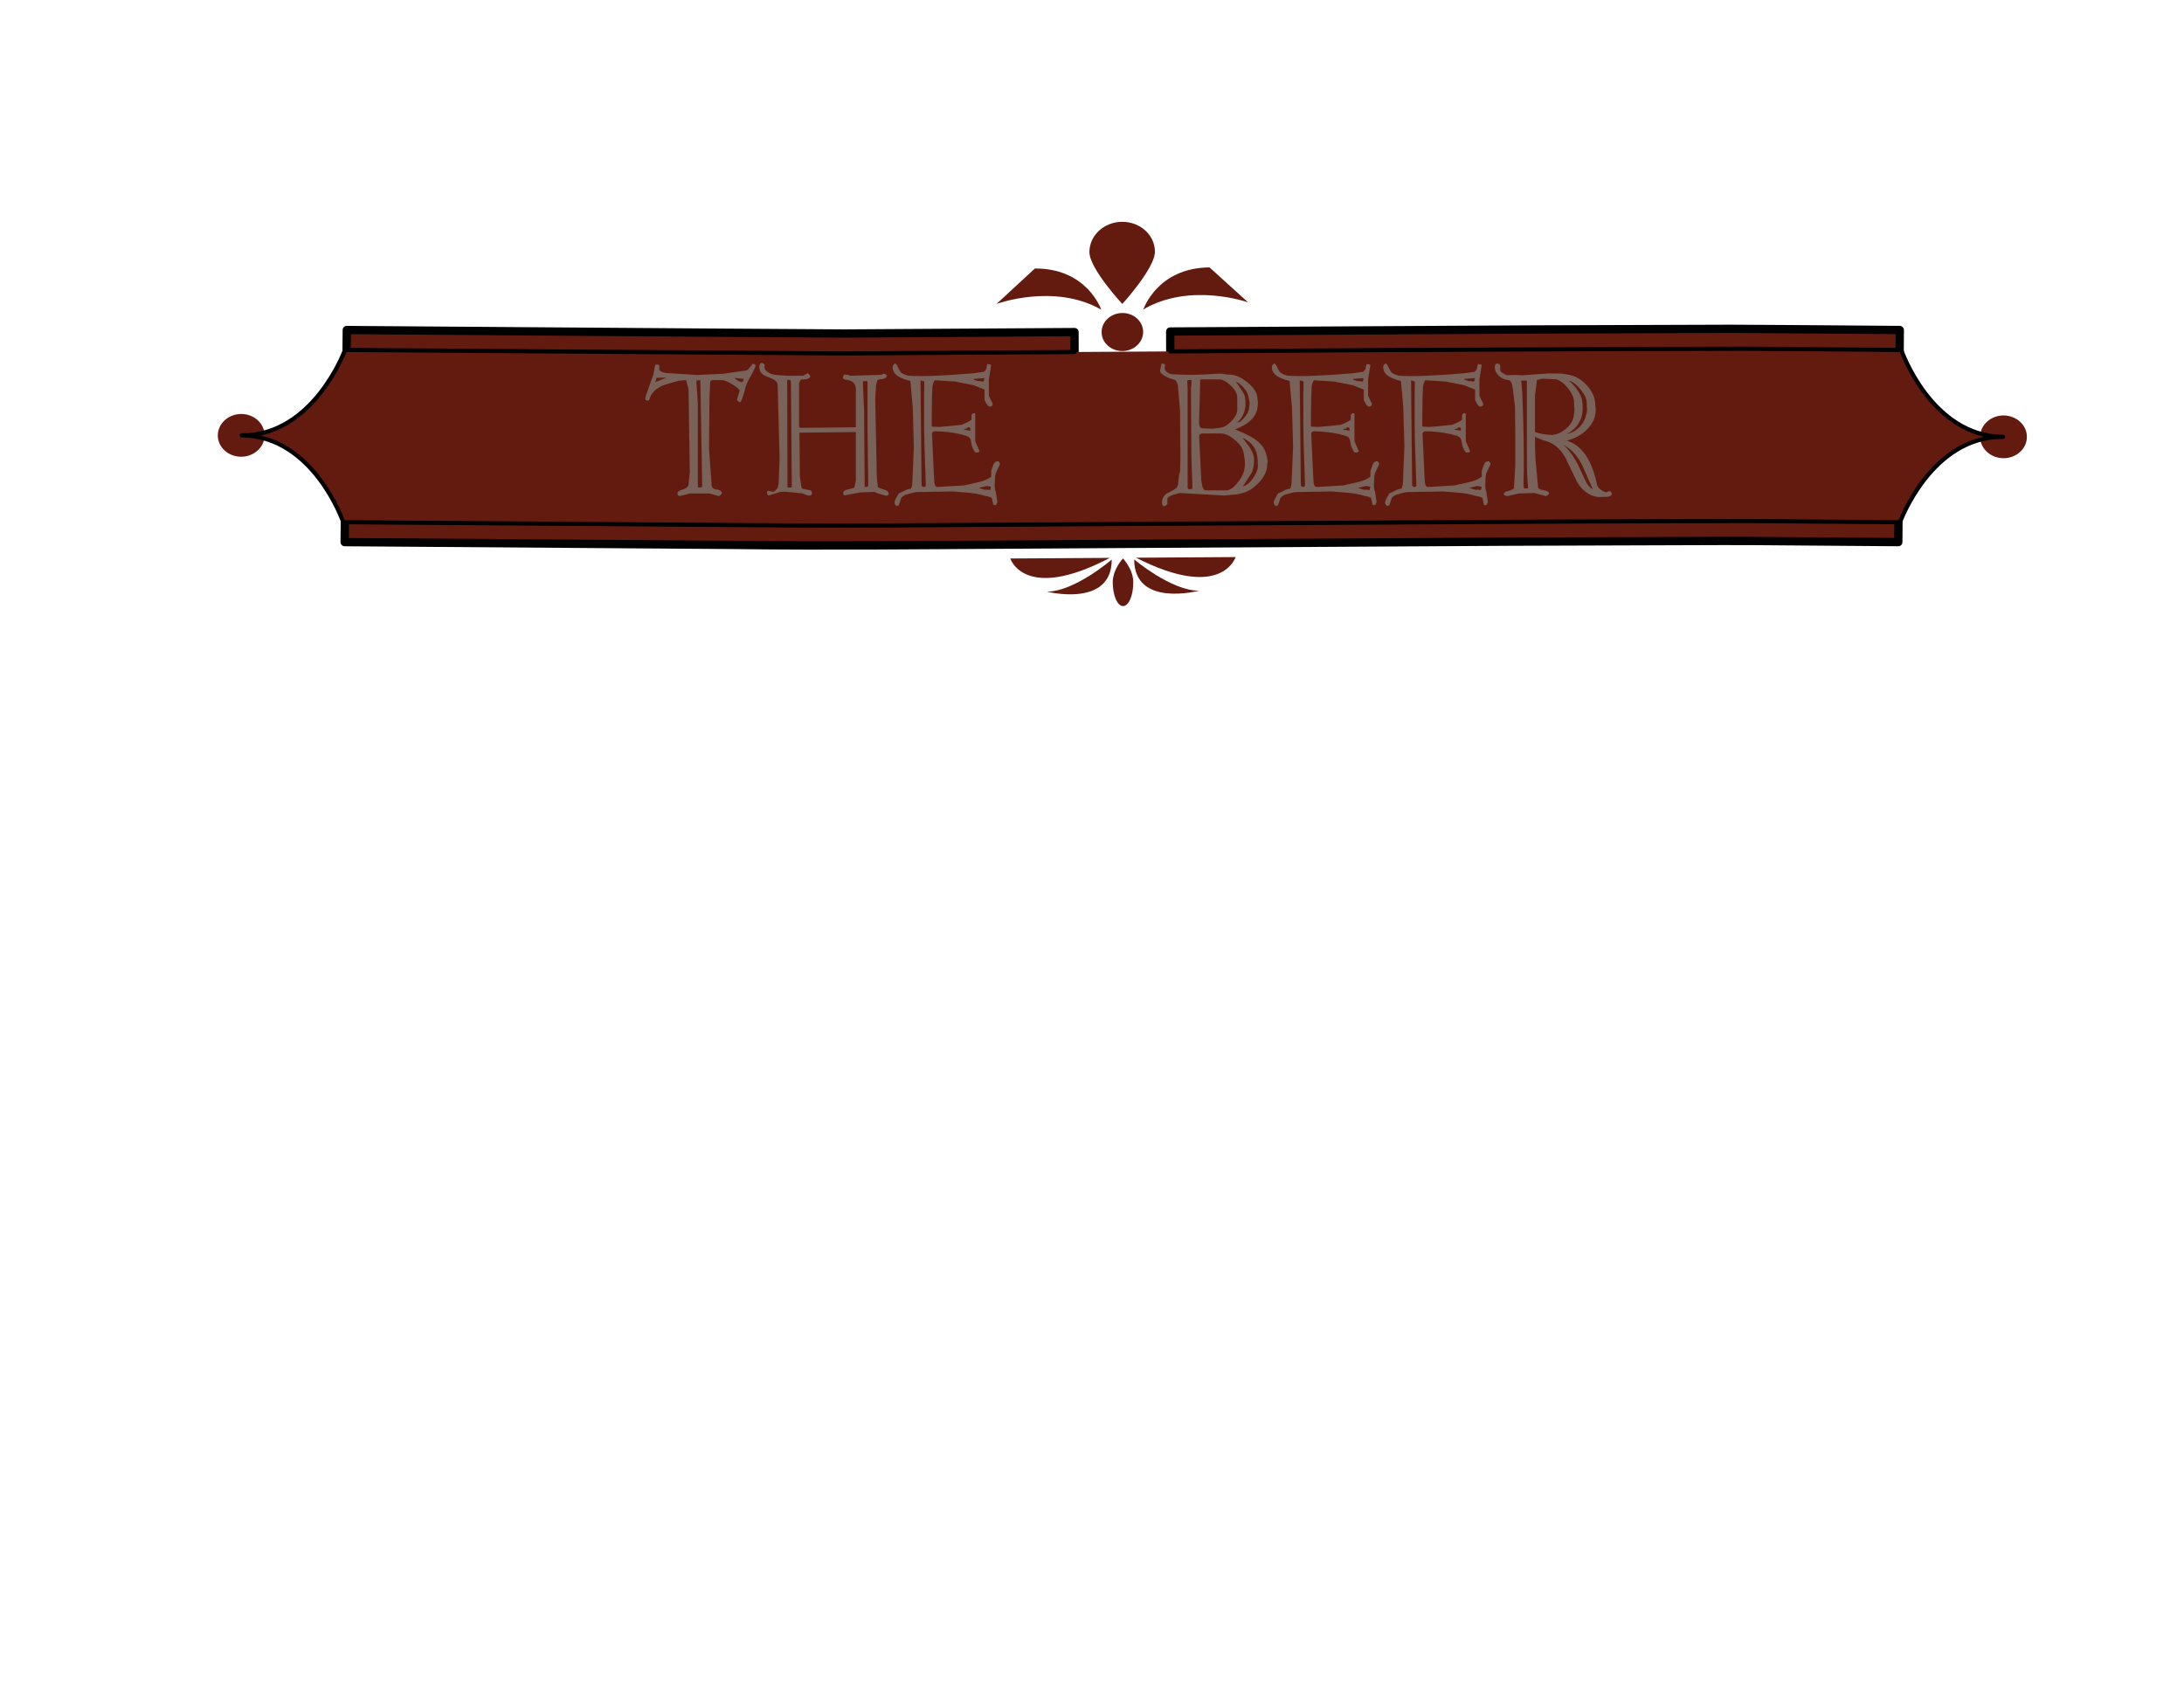 <?xml version="1.0" encoding="utf-8"?>
<!-- Generator: Adobe Illustrator 17.1.0, SVG Export Plug-In . SVG Version: 6.00 Build 0)  -->
<!DOCTYPE svg PUBLIC "-//W3C//DTD SVG 1.1//EN" "http://www.w3.org/Graphics/SVG/1.1/DTD/svg11.dtd">
<svg version="1.1" id="Layer_1" xmlns="http://www.w3.org/2000/svg" xmlns:xlink="http://www.w3.org/1999/xlink" x="0px" y="0px"
	 viewBox="0 0 792 612" enable-background="new 0 0 792 612" xml:space="preserve">
<g>
	<defs>
		<rect id="SVGID_1_" x="78.986" y="80.427" width="656.043" height="139.339"/>
	</defs>
	<clipPath id="SVGID_2_">
		<use xlink:href="#SVGID_1_"  overflow="visible"/>
	</clipPath>
	<path clip-path="url(#SVGID_2_)" fill="#641B0F" d="M95.942,157.92c-0.047,4.28-3.884,7.724-8.567,7.689
		c-4.683-0.033-8.439-3.531-8.389-7.811c0.052-4.28,3.889-7.724,8.57-7.691C92.234,150.142,95.989,153.64,95.942,157.92"/>
	<path clip-path="url(#SVGID_2_)" fill="#641B0F" d="M718.081,158.328c-0.033,4.28,3.737,7.78,8.41,7.815
		c4.678,0.037,8.504-3.406,8.537-7.687c0.035-4.278-3.737-7.78-8.415-7.815C721.935,150.606,718.114,154.048,718.081,158.328"/>
	<path clip-path="url(#SVGID_2_)" fill="#641B0F" d="M424.366,120.199l0.04,11.622l-17.364,0.108l-17.362,0.108l-0.021-11.622
		c0,0-16.491,0.103-41.225,0.258c-12.367,0.077-26.796,0.166-42.256,0.262c-15.464-0.101-31.96-0.209-48.455-0.314
		c-65.983-0.478-131.964-0.953-131.964-0.953l-0.773,76.9c0,0,70.542,0.511,141.084,1.019c35.263,0.454,70.561,0.035,97.029-0.103
		c26.468-0.164,44.114-0.274,44.114-0.274s70.488-0.408,140.979-0.815c17.484-0.059,34.968-0.115,51.36-0.169
		c16.401-0.037,31.657-0.171,44.884,0.002c26.377,0.204,43.961,0.337,43.961,0.337l0.536-76.903c0,0-16.526-0.127-41.314-0.316
		c-6.201-0.035-12.92-0.073-20.023-0.115c-7.129,0.023-14.644,0.047-22.418,0.073c-15.549,0.052-32.135,0.105-48.722,0.159
		C490.412,119.832,424.366,120.199,424.366,120.199"/>
	
		<path clip-path="url(#SVGID_2_)" fill="none" stroke="#000000" stroke-width="3.01" stroke-linecap="round" stroke-linejoin="round" d="
		M424.366,120.199l0.04,11.622l-17.364,0.108l-17.362,0.108l-0.021-11.622c0,0-16.491,0.103-41.225,0.258
		c-12.367,0.077-26.796,0.166-42.256,0.262c-15.464-0.101-31.96-0.209-48.455-0.314c-65.983-0.478-131.964-0.953-131.964-0.953
		l-0.773,76.9c0,0,70.542,0.511,141.084,1.019c35.263,0.454,70.561,0.035,97.029-0.103c26.468-0.164,44.114-0.274,44.114-0.274
		s70.488-0.408,140.979-0.815c17.484-0.059,34.968-0.115,51.36-0.169c16.401-0.037,31.657-0.171,44.884,0.002
		c26.377,0.204,43.961,0.337,43.961,0.337l0.536-76.903c0,0-16.526-0.127-41.314-0.316c-6.201-0.035-12.92-0.073-20.023-0.115
		c-7.129,0.023-14.644,0.047-22.418,0.073c-15.549,0.052-32.135,0.105-48.722,0.159
		C490.412,119.832,424.366,120.199,424.366,120.199z"/>
	<path clip-path="url(#SVGID_2_)" fill="#641B0F" d="M389.658,127.636c-15.467,0.096-41.352,0.258-83.493,0.522
		c-42.148-0.298-100.555-0.705-181.054-1.27c0,0-11.344,31.151-37.451,30.964c26.089,0.187,36.823,31.498,36.823,31.498
		s57.723,0.417,121.916,0.881c16.05,0.115,32.503,0.234,48.558,0.349c16.057,0.124,31.73-0.136,46.199-0.176
		c28.94-0.18,53.089-0.33,66.037-0.412c25.847-0.141,96.411-0.529,160.513-0.883c31.892-0.045,62.057-0.361,84.521-0.045
		c22.399,0.171,36.795,0.281,36.795,0.281s11.245-31.147,37.336-30.945c-26.082-0.201-36.9-31.519-36.9-31.519
		c-20.152-0.155-38.92-0.298-56.399-0.431c-17.524,0.049-33.754,0.096-48.78,0.138c-30.025,0.122-55.239,0.225-76.378,0.309
		c-42.139,0.262-68.026,0.424-83.495,0.52"/>
	
		<path clip-path="url(#SVGID_2_)" fill="none" stroke="#000000" stroke-width="1.506" stroke-linecap="round" stroke-linejoin="round" d="
		M389.658,127.636c-15.467,0.096-41.352,0.258-83.493,0.522c-42.148-0.298-100.555-0.705-181.054-1.27
		c0,0-11.344,31.151-37.451,30.964c26.089,0.187,36.823,31.498,36.823,31.498s57.723,0.417,121.916,0.881
		c16.05,0.115,32.503,0.234,48.558,0.349c16.057,0.124,31.73-0.136,46.199-0.176c28.94-0.18,53.089-0.33,66.037-0.412
		c25.847-0.141,96.411-0.529,160.513-0.883c31.892-0.045,62.057-0.361,84.521-0.045c22.399,0.171,36.795,0.281,36.795,0.281
		s11.245-31.147,37.336-30.945c-26.082-0.201-36.9-31.519-36.9-31.519c-20.152-0.155-38.92-0.298-56.399-0.431
		c-17.524,0.049-33.754,0.096-48.78,0.138c-30.025,0.122-55.239,0.225-76.378,0.309c-42.139,0.262-68.026,0.424-83.495,0.52"/>
	<path clip-path="url(#SVGID_2_)" fill="#641B0F" d="M418.82,91.252c0.021,6.014-11.831,18.962-11.831,18.962
		s-11.918-12.798-11.927-18.812c-0.009-6.026,5.292-10.936,11.85-10.976C413.472,80.385,418.799,85.227,418.82,91.252"/>
	<path clip-path="url(#SVGID_2_)" fill="#641B0F" d="M414.552,120.341c0.012,3.812-3.359,6.92-7.518,6.949
		c-4.163,0.026-7.546-3.043-7.553-6.855c-0.009-3.809,3.357-6.92,7.516-6.946C411.155,113.463,414.54,116.529,414.552,120.341"/>
	<path clip-path="url(#SVGID_2_)" fill="#641B0F" d="M399.357,112.286c0,0-5.093-15.047-24.067-14.928l-13.921,12.848
		C361.369,110.205,382.278,102.505,399.357,112.286"/>
	<path clip-path="url(#SVGID_2_)" fill="#641B0F" d="M414.63,112.19c0,0,5.02-15.111,23.994-15.23l13.981,12.674
		C452.606,109.634,431.661,102.196,414.63,112.19"/>
	<path clip-path="url(#SVGID_2_)" fill="#641B0F" d="M402.474,202.279l-36.106,0.227
		C366.368,202.506,371.426,218.559,402.474,202.279"/>
	<path clip-path="url(#SVGID_2_)" fill="#641B0F" d="M403.157,202.894c0,0-13.41,11.568-23.498,11.632
		C379.659,214.525,403.199,220.509,403.157,202.894"/>
	<path clip-path="url(#SVGID_2_)" fill="#641B0F" d="M411.972,202.219l36.109-0.227
		C448.081,201.992,443.105,218.108,411.972,202.219"/>
	<path clip-path="url(#SVGID_2_)" fill="#641B0F" d="M411.294,202.843c0,0,13.468,11.4,23.559,11.337
		C434.852,214.179,411.341,220.458,411.294,202.843"/>
	<path clip-path="url(#SVGID_2_)" fill="#641B0F" d="M410.969,211.108c0.014,4.77-1.642,8.645-3.699,8.659
		c-2.057,0.012-3.732-3.842-3.744-8.612c-0.012-4.772,3.699-8.661,3.699-8.661S410.955,206.336,410.969,211.108"/>
</g>
<g>
	<path fill="#78625A" d="M274.102,132.429c-0.337,1.05-1.05,2.53-2.136,4.442c-0.975,1.687-1.574,3.092-1.799,4.217
		c-0.076,0.488-0.3,1.293-0.675,2.417c-0.487,1.538-0.863,2.306-1.125,2.306c-0.225,0-0.459-0.104-0.703-0.311
		c-0.244-0.208-0.385-0.388-0.422-0.539l1.012-3.397c-0.45-0.679-1.443-1.472-2.98-2.378c-1.538-0.906-2.662-1.359-3.374-1.359
		h-3.317c-0.488,0-0.825,0.113-1.012,0.336l-0.281,5.672l-0.169,18.866l0.899,12.522c-0.112,0.599,0.019,1.133,0.394,1.601
		c0.374,0.468,0.937,0.684,1.687,0.646c0.3,0.112,0.599,0.225,0.899,0.337c0.525,0.263,0.788,0.618,0.788,1.067
		c0,0.074-0.132,0.252-0.394,0.533c-0.262,0.28-0.506,0.439-0.73,0.477l-3.43-0.955h-6.859l-4.048,0.955
		c-0.45-0.188-0.675-0.562-0.675-1.124c0-0.449,0.665-0.88,1.996-1.292c1.33-0.411,2.015-1.066,2.052-1.965l0.45-4.099l-0.45-29.815
		c-0.075-0.786-0.375-2.04-0.899-3.762l-2.755,0.223c-3.148,0.856-5.21,1.507-6.185,1.953c-2.399,1.191-3.843,2.791-4.33,4.799
		c-0.075,0.298-0.319,0.446-0.731,0.446c-0.638,0-0.899-0.394-0.787-1.181l2.98-8.434l0.562-3.205
		c0.037-0.075,0.262-0.187,0.675-0.337l0.843,0.337v1.462c0,0.413,0.43,0.769,1.293,1.068c0.675,0.225,1.255,0.337,1.743,0.337
		l10.683,0.674l9.446-0.45l7.872-1.108c0.562,0,1.077-0.295,1.546-0.885c0.468-0.59,0.928-1.163,1.378-1.718L274.102,132.429z
		 M241.716,136.927l-3.599,0.058l-0.45,1.572L241.716,136.927z M254.647,176.51l-0.674-38.684c-0.225,0.038-0.713,0.094-1.462,0.169
		l0.562,8.534v30.093c0.225,0.112,0.431,0.169,0.619,0.169C253.954,176.791,254.272,176.697,254.647,176.51z M269.66,137.376
		l-3.317-0.337c0.225,0.301,0.655,0.628,1.293,0.984c0.637,0.357,1.087,0.534,1.35,0.534c0.149,0,0.309-0.149,0.478-0.45
		C269.632,137.808,269.697,137.564,269.66,137.376z"/>
	<path fill="#78625A" d="M322.287,179.321l-0.73,0.506l-2.98-0.844c-0.414-0.112-0.881-0.318-1.406-0.618l-5.285,0.168l-5.791,1.125
		c-0.225-0.374-0.338-0.675-0.338-0.899c0-0.3,0.121-0.553,0.365-0.759s0.723-0.385,1.434-0.534c0.9-0.188,1.537-0.366,1.912-0.534
		c0.375-0.169,0.543-0.459,0.506-0.872l0.395-1.799v-17.599l-20.466,0.225l0.168,16.024c0.375,2.812,0.562,3.992,0.562,3.542
		c0,0.601,0.412,0.899,1.237,0.899c0.45,0.15,1.143,0.301,2.081,0.45c0.337,0.225,0.506,0.525,0.506,0.899
		c0,0.479-0.169,0.797-0.506,0.956h-1.012l-1.968-0.763l-6.017-0.587h-1.799l-4.442,1.35l-0.281-0.112
		c-0.188-0.374-0.281-0.693-0.281-0.956c0-0.3,0.113-0.506,0.337-0.618c0.113-0.037,0.619,0.075,1.518,0.337
		c0.524,0.15,1.143-0.262,1.855-1.236c0.187-0.263,0.356-0.844,0.506-1.743l0.337-9.053l-0.669-25.92
		c0.111-1.274-0.41-2.211-1.562-2.811c-1.116-0.45-2.213-0.918-3.292-1.406c-1.228-0.675-1.841-1.743-1.841-3.205
		c0-0.374,0.187-0.806,0.562-1.293c-0.038-0.037,0.056-0.056,0.281-0.056c0.375,0,0.731,0.206,1.068,0.618
		c0,0.038,0.037,0.132,0.112,0.281c-0.112,0.225-0.168,0.45-0.168,0.675c0,0.675,0.468,1.293,1.406,1.855
		c0.749,0.487,1.555,0.787,2.417,0.899l4.273,0.337h5.96l1.518-0.899c0.225,0,0.459,0.15,0.703,0.45
		c0.243,0.3,0.365,0.544,0.365,0.731c0,0.15-0.056,0.263-0.168,0.337c-0.113,0.075-0.169,0.132-0.169,0.168
		c-0.45,0.301-0.806,0.45-1.068,0.45c-0.112,0-0.263,0.02-0.45,0.057c-0.188,0.038-0.337,0.056-0.45,0.056h-1.068
		c-0.45,0.674-0.675,1.125-0.675,1.349v15.799c0.075,0.263,0.3,0.394,0.675,0.394c4.085-0.075,10.701-0.149,19.848-0.225
		l0.057-0.169v-13.663c0-1.799-0.957-2.904-2.867-3.317c-0.525-0.037-0.881-0.093-1.068-0.168c-0.301-0.075-0.562-0.225-0.787-0.45
		l0.336-1.349l1.631,0.168c0.113,0,0.244,0.047,0.395,0.141c0.148,0.094,0.281,0.141,0.393,0.141l11.021-0.337
		c0.111,0,0.299-0.065,0.562-0.197c0.262-0.131,0.449-0.197,0.561-0.197c0.412,0,0.75,0.207,1.014,0.619
		c0.035-0.075,0.055,0,0.055,0.225c0-0.037-0.131,0.169-0.393,0.619c-0.6,0.337-1.105,0.506-1.518,0.506
		c-0.977-0.037-1.539,0.235-1.688,0.815c-0.15,0.582-0.264,1.172-0.338,1.771l-0.281,4.498l0.562,28.281l0.395,3.768
		c0.412,0.263,0.871,0.478,1.377,0.646s1.021,0.329,1.547,0.478C321.949,178.047,322.287,178.571,322.287,179.321z M287.146,176.622
		l-0.337-38.402c-0.188-0.187-0.281-0.337-0.281-0.45h-1.068l0.112,38.852C286.115,176.885,286.64,176.885,287.146,176.622z
		 M314.865,176.284c-0.107-6.972-0.201-13.943-0.281-20.916c0-0.937,0-6.615,0-17.036c-0.113-0.149-0.395-0.206-0.844-0.169
		c-0.449,0.038-0.73,0.094-0.844,0.169l0.451,10.401l0.225,27.888C314.135,176.547,314.564,176.435,314.865,176.284z"/>
	<path fill="#78625A" d="M362.655,168.245l-1.518,3.261l-0.281,1.124c0,0.675-0.038,1.5-0.112,2.474
		c-0.038,0.713-0.038,1.257,0,1.631c0.037,0.525,0.169,1.106,0.394,1.743l0.562,3.767c0-0.263-0.132-0.019-0.394,0.731l-0.45,0.225
		c-0.301,0-0.525-0.112-0.675-0.337c-0.112-0.525-0.281-1.312-0.506-2.361c-0.713-0.338-1.481-0.562-2.306-0.675
		c-2.023-0.637-4.349-1.049-6.972-1.237l-5.004-0.394l-13.101,0.225c-0.188,0-0.863,0.15-2.024,0.45
		c-1.162,0.301-1.818,0.487-1.968,0.562c-0.713,0.337-1.219,0.73-1.518,1.181c-0.15,0.599-0.45,1.48-0.9,2.643
		c-0.487,0.149-0.675,0.225-0.562,0.225c-0.263,0-0.488-0.169-0.675-0.506c-0.188-0.225-0.281-0.432-0.281-0.618
		c0-0.376,0.112-0.787,0.337-1.237c0.412-0.787,0.824-1.536,1.237-2.249c0.262-0.037,0.861-0.31,1.799-0.815
		c0.937-0.506,1.8-0.796,2.587-0.871c0.187-0.3,0.355-0.844,0.506-1.631l0.562-13.606l-0.394-14.169l-0.844-9.502
		c-0.112-0.149-0.375-0.281-0.787-0.394l-0.844-0.168c-1.349-0.524-2.174-0.88-2.474-1.068c-1.012-0.562-1.687-1.237-2.024-2.024
		c-0.225-0.524-0.337-0.993-0.337-1.406c0-0.375,0.112-0.711,0.337-1.012c0.113-0.037,0.3-0.187,0.562-0.45
		c0.45,0.263,0.787,0.712,1.012,1.35c0.338,0.787,0.684,1.396,1.041,1.827c0.355,0.431,1.227,0.853,2.614,1.265
		c1.199,0.112,2.773,0.168,4.723,0.168c2.999,0,6.841-0.152,11.526-0.456c2.511-0.19,5.022-0.38,7.534-0.569l3.768-0.512
		l0.787-0.855c0-0.113,0.149-0.777,0.449-1.993l1.406,0.282l-0.844,5.249v6.038l1.405,2.878c0,0.151-0.075,0.377-0.225,0.677
		c-0.263,0.226-0.525,0.338-0.787,0.338c-0.45,0-0.899-0.394-1.35-1.181c-0.413-0.675-0.618-1.162-0.618-1.462v-3.542l-3.936-1.574
		l-6.804-1.349l-7.365-0.45c-0.45,0.75-0.713,1.594-0.787,2.53c-0.038,1.088-0.095,2.193-0.169,3.317l-0.112,10.739
		c0,0.075,0.074,0.15,0.225,0.225c0.937,0.076,1.817,0.113,2.643,0.113c0.338,0,2.137-0.169,5.397-0.506l2.587-0.281
		c0.149,0,0.787-0.271,1.911-0.815c1.125-0.543,1.688-0.909,1.688-1.097v-1.518c0-0.149,0.08-0.318,0.242-0.506
		c0.161-0.187,0.315-0.281,0.459-0.281c0.323,0,0.522,0.047,0.595,0.141c0.072,0.094,0.09,0.216,0.053,0.366v0.394v9.277
		l1.575,3.655c-0.076,0.112-0.169,0.207-0.281,0.281c-0.226,0.15-0.638,0.207-1.237,0.168c-0.787-0.862-1.312-2.136-1.574-3.823
		c-0.038-1.086-0.562-1.817-1.574-2.193c-0.825-0.225-1.631-0.45-2.418-0.674c-3.148-0.675-6.261-1.012-9.333-1.012
		c-0.15,0-0.329,0.094-0.534,0.281c-0.207,0.188-0.31,0.356-0.31,0.506l0.73,15.687c0.037,0.787,0.094,1.575,0.169,2.362
		c0.149,0.899,0.524,1.349,1.125,1.349l9.614-0.562c1.762-0.375,3.551-0.778,5.369-1.209s3.308-1.077,4.471-1.94v-1.911
		c0-0.3,0.281-1.161,0.843-2.587c0.338-0.749,0.862-1.124,1.574-1.124C362.168,167.232,362.431,167.57,362.655,168.245z
		 M335.724,175.723l-0.506-15.293c-0.112-3.186-0.15-9.184-0.112-17.992c0.074-0.712,0.093-2.061,0.056-4.048
		c-0.112-0.149-0.562-0.3-1.35-0.45l0.394,38.177c0.3,0.3,0.581,0.449,0.844,0.449C335.535,176.565,335.761,176.284,335.724,175.723
		z M351.86,155.2c-0.301-0.188-0.525-0.281-0.675-0.281c-0.15,0-0.291,0.094-0.422,0.281c-0.132,0.188-0.29,0.263-0.478,0.225
		c-0.301,0-0.562,0.113-0.787,0.337c0.037,0.038,0.44,0.112,1.209,0.225c0.768,0.112,1.152,0.188,1.152,0.225V155.2z
		 M356.921,137.095l-3.823,0.281c0.036,0.15,0.112,0.281,0.225,0.394c0.112-0.037,0.318,0.02,0.618,0.169
		c0.3,0.15,0.487,0.225,0.562,0.225c0.524,0,1.218,0.076,2.08,0.225c0.075-0.037,0.159-0.225,0.253-0.562
		S356.958,137.246,356.921,137.095z M359.395,176.453l-1.687-0.225l-2.755,0.675l2.023,0.675h1.406c0.074,0,0.205,0.037,0.394,0.112
		c0.149,0.038,0.262,0.038,0.337,0L359.395,176.453z"/>
	<path fill="#78625A" d="M459.477,168.863c-0.038,2.062-1.088,4.17-3.148,6.325c-2.062,2.155-4.35,3.439-6.86,3.852
		c0.037,0.112-1.799,0.318-5.51,0.618l-16.306-0.899c-0.824,0.225-1.63,0.469-2.417,0.73c-1.275,0.412-1.912,0.937-1.912,1.574
		v1.688c-0.45,0.524-0.807,0.787-1.068,0.787c-0.562,0-0.862-0.413-0.899-1.237c0.037-1.35,0.543-2.418,1.518-3.205
		c0.937-0.486,1.893-1.002,2.868-1.546c0.974-0.543,1.48-1.283,1.518-2.221c0.09-1.949,0.314-3.411,0.675-4.386l0.112-4.892
		l-0.112-17.093l-0.787-9.221c-0.15-0.412-0.301-0.824-0.45-1.237c-0.263-0.562-0.712-0.89-1.349-0.984
		c-0.638-0.093-1.538-0.44-2.699-1.04c-1.462-0.787-2.118-1.537-1.968-2.249l0.562-2.418c0.412,0,0.824,0.094,1.236,0.281
		l-0.112,1.743c0.112,0.413,0.45,0.815,1.013,1.208c0.562,0.394,1.086,0.61,1.574,0.647c5.022,0.337,10.438,0.281,16.249-0.169
		c0.899-0.075,1.705-0.056,2.418,0.056c0.937,0.188,1.761,0.281,2.474,0.281c1.911,0.038,3.973,0.947,6.185,2.727
		c2.211,1.781,3.448,3.608,3.711,5.482c-0.038,0.45,0,0.881,0.112,1.293c0.112,0.301,0.075,1.219-0.112,2.755
		c-0.675,3.299-3.373,5.829-8.097,7.59c3.036,1.237,5.229,2.287,6.579,3.148c2.66,1.763,4.235,3.749,4.723,5.96l0.225,0.956
		c0.225,0.975,0.318,1.518,0.281,1.63C459.589,167.813,459.514,168.301,459.477,168.863z M432.432,176.622
		c-0.263-6.56-0.394-10.683-0.394-12.37c-0.038-7.909-0.094-15.799-0.169-23.671c0.149-0.412,0.226-1.35,0.226-2.812
		c-0.751,0-1.275,0.076-1.574,0.225l0.168,2.98v35.59c0,0.376,0.094,0.638,0.281,0.787h0.899
		C432.281,177.353,432.469,177.109,432.432,176.622z M448.681,148.565v-4.386c0-1.386-0.78-2.839-2.343-4.357
		c-1.562-1.518-3.002-2.277-4.318-2.277h-6.774c0,0.708-0.132,5.736-0.396,15.085c-0.038,1.789,0.338,2.682,1.129,2.682
		c2.559,0.076,3.707,0.132,3.443,0.168c0.188-0.037,1.11-0.149,2.767-0.337l0.565-0.113c1.241-0.149,2.539-0.956,3.895-2.417
		C448.003,151.152,448.681,149.802,448.681,148.565z M451.099,164.948c-0.112-1.917-1.2-3.721-3.261-5.413
		c-1.875-1.578-3.618-2.368-5.229-2.368h-6.128c-1.088,0-1.631,0.301-1.631,0.902l0.787,16.293c0.112,0.677,0.244,1.354,0.396,2.03
		c0.263,0.94,0.639,1.409,1.128,1.409h7.505c1.128,0,2.379-0.771,3.752-2.312c1.374-1.541,2.267-3.082,2.682-4.624
		C451.585,169.064,451.585,167.091,451.099,164.948z M452.645,143.477c-0.168-0.88-0.73-1.864-1.687-2.952
		c-0.956-1.086-1.884-1.799-2.783-2.136c1.199,1.799,1.874,2.792,2.024,2.98c0.824,1.274,1.255,2.174,1.293,2.699
		c0.112,0.787,0.169,1.518,0.169,2.193c0,2.849-0.994,5.154-2.98,6.916c0.658,0.038,1.472-0.496,2.44-1.603
		c0.97-1.105,1.564-2.165,1.784-3.177c0.183-1.349,0.273-2.099,0.273-2.249C452.991,145.248,452.813,144.358,452.645,143.477z
		 M456.159,169.031c0-1.536-0.094-2.848-0.281-3.936c-0.487-2.848-2.269-4.966-5.342-6.354c0.787,1.012,1.574,2.024,2.361,3.036
		c1.199,1.762,1.818,3.281,1.855,4.554c0.037,2.249-0.263,3.974-0.899,5.173c-1.05,1.649-2.1,3.28-3.148,4.892
		c1.462-0.412,2.773-1.537,3.936-3.374C455.653,171.449,456.159,170.119,456.159,169.031z"/>
	<path fill="#78625A" d="M500.183,168.245l-1.518,3.261l-0.281,1.124c0,0.675-0.038,1.5-0.112,2.474
		c-0.038,0.713-0.038,1.257,0,1.631c0.037,0.525,0.169,1.106,0.394,1.743l0.562,3.767c0-0.263-0.132-0.019-0.394,0.731l-0.45,0.225
		c-0.301,0-0.525-0.112-0.675-0.337c-0.112-0.525-0.281-1.312-0.506-2.361c-0.713-0.338-1.481-0.562-2.306-0.675
		c-2.023-0.637-4.349-1.049-6.972-1.237l-5.004-0.394l-13.101,0.225c-0.188,0-0.863,0.15-2.024,0.45
		c-1.162,0.301-1.818,0.487-1.968,0.562c-0.713,0.337-1.219,0.73-1.518,1.181c-0.15,0.599-0.45,1.48-0.9,2.643
		c-0.487,0.149-0.675,0.225-0.562,0.225c-0.263,0-0.488-0.169-0.675-0.506c-0.188-0.225-0.281-0.432-0.281-0.618
		c0-0.376,0.112-0.787,0.337-1.237c0.412-0.787,0.824-1.536,1.237-2.249c0.262-0.037,0.861-0.31,1.799-0.815
		c0.937-0.506,1.8-0.796,2.587-0.871c0.187-0.3,0.355-0.844,0.506-1.631l0.562-13.606l-0.394-14.169l-0.844-9.502
		c-0.112-0.149-0.375-0.281-0.787-0.394l-0.844-0.168c-1.349-0.524-2.174-0.88-2.474-1.068c-1.012-0.562-1.687-1.237-2.024-2.024
		c-0.225-0.524-0.337-0.993-0.337-1.406c0-0.375,0.112-0.711,0.337-1.012c0.113-0.037,0.3-0.187,0.562-0.45
		c0.45,0.263,0.787,0.712,1.012,1.35c0.338,0.787,0.684,1.396,1.041,1.827c0.355,0.431,1.227,0.853,2.614,1.265
		c1.199,0.112,2.773,0.168,4.723,0.168c2.999,0,6.841-0.152,11.526-0.456c2.511-0.19,5.022-0.38,7.534-0.569l3.768-0.512
		l0.787-0.855c0-0.113,0.149-0.777,0.449-1.993l1.406,0.282l-0.844,5.249v6.038l1.405,2.878c0,0.151-0.075,0.377-0.225,0.677
		c-0.263,0.226-0.525,0.338-0.787,0.338c-0.45,0-0.899-0.394-1.35-1.181c-0.413-0.675-0.618-1.162-0.618-1.462v-3.542l-3.936-1.574
		l-6.804-1.349l-7.365-0.45c-0.45,0.75-0.713,1.594-0.787,2.53c-0.038,1.088-0.095,2.193-0.169,3.317l-0.112,10.739
		c0,0.075,0.074,0.15,0.225,0.225c0.937,0.076,1.817,0.113,2.643,0.113c0.338,0,2.137-0.169,5.397-0.506l2.587-0.281
		c0.149,0,0.787-0.271,1.911-0.815c1.125-0.543,1.688-0.909,1.688-1.097v-1.518c0-0.149,0.08-0.318,0.242-0.506
		c0.161-0.187,0.315-0.281,0.459-0.281c0.323,0,0.522,0.047,0.595,0.141c0.072,0.094,0.09,0.216,0.053,0.366v0.394v9.277
		l1.575,3.655c-0.076,0.112-0.169,0.207-0.281,0.281c-0.226,0.15-0.638,0.207-1.237,0.168c-0.787-0.862-1.312-2.136-1.574-3.823
		c-0.038-1.086-0.562-1.817-1.574-2.193c-0.825-0.225-1.631-0.45-2.418-0.674c-3.148-0.675-6.261-1.012-9.333-1.012
		c-0.15,0-0.329,0.094-0.534,0.281c-0.207,0.188-0.31,0.356-0.31,0.506l0.73,15.687c0.037,0.787,0.094,1.575,0.169,2.362
		c0.149,0.899,0.524,1.349,1.125,1.349l9.614-0.562c1.762-0.375,3.551-0.778,5.369-1.209s3.308-1.077,4.471-1.94v-1.911
		c0-0.3,0.281-1.161,0.843-2.587c0.338-0.749,0.862-1.124,1.574-1.124C499.695,167.232,499.958,167.57,500.183,168.245z
		 M473.251,175.723l-0.506-15.293c-0.112-3.186-0.15-9.184-0.112-17.992c0.074-0.712,0.093-2.061,0.056-4.048
		c-0.112-0.149-0.562-0.3-1.35-0.45l0.394,38.177c0.3,0.3,0.581,0.449,0.844,0.449C473.062,176.565,473.288,176.284,473.251,175.723
		z M489.388,155.2c-0.301-0.188-0.525-0.281-0.675-0.281c-0.15,0-0.291,0.094-0.422,0.281c-0.132,0.188-0.29,0.263-0.478,0.225
		c-0.301,0-0.562,0.113-0.787,0.337c0.037,0.038,0.44,0.112,1.209,0.225c0.768,0.112,1.152,0.188,1.152,0.225V155.2z
		 M494.448,137.095l-3.823,0.281c0.036,0.15,0.112,0.281,0.225,0.394c0.112-0.037,0.318,0.02,0.618,0.169
		c0.3,0.15,0.487,0.225,0.562,0.225c0.524,0,1.218,0.076,2.08,0.225c0.075-0.037,0.159-0.225,0.253-0.562
		S494.485,137.246,494.448,137.095z M496.922,176.453l-1.687-0.225l-2.755,0.675l2.023,0.675h1.406c0.074,0,0.205,0.037,0.394,0.112
		c0.149,0.038,0.262,0.038,0.337,0L496.922,176.453z"/>
	<path fill="#78625A" d="M540.552,168.245l-1.518,3.261l-0.281,1.124c0,0.675-0.038,1.5-0.112,2.474
		c-0.038,0.713-0.038,1.257,0,1.631c0.037,0.525,0.169,1.106,0.394,1.743l0.562,3.767c0-0.263-0.132-0.019-0.394,0.731l-0.45,0.225
		c-0.301,0-0.525-0.112-0.675-0.337c-0.112-0.525-0.281-1.312-0.506-2.361c-0.713-0.338-1.481-0.562-2.306-0.675
		c-2.023-0.637-4.349-1.049-6.972-1.237l-5.004-0.394l-13.101,0.225c-0.188,0-0.863,0.15-2.024,0.45
		c-1.162,0.301-1.818,0.487-1.968,0.562c-0.713,0.337-1.219,0.73-1.518,1.181c-0.15,0.599-0.45,1.48-0.9,2.643
		c-0.487,0.149-0.675,0.225-0.562,0.225c-0.263,0-0.488-0.169-0.675-0.506c-0.188-0.225-0.281-0.432-0.281-0.618
		c0-0.376,0.112-0.787,0.337-1.237c0.412-0.787,0.824-1.536,1.237-2.249c0.262-0.037,0.861-0.31,1.799-0.815
		c0.937-0.506,1.8-0.796,2.587-0.871c0.187-0.3,0.355-0.844,0.506-1.631l0.562-13.606l-0.394-14.169l-0.844-9.502
		c-0.112-0.149-0.375-0.281-0.787-0.394l-0.844-0.168c-1.349-0.524-2.174-0.88-2.474-1.068c-1.012-0.562-1.687-1.237-2.024-2.024
		c-0.225-0.524-0.337-0.993-0.337-1.406c0-0.375,0.112-0.711,0.337-1.012c0.113-0.037,0.3-0.187,0.562-0.45
		c0.45,0.263,0.787,0.712,1.012,1.35c0.338,0.787,0.684,1.396,1.041,1.827c0.355,0.431,1.227,0.853,2.614,1.265
		c1.199,0.112,2.773,0.168,4.723,0.168c2.999,0,6.841-0.152,11.526-0.456c2.511-0.19,5.022-0.38,7.534-0.569l3.768-0.512
		l0.787-0.855c0-0.113,0.149-0.777,0.449-1.993l1.406,0.282l-0.844,5.249v6.038l1.405,2.878c0,0.151-0.075,0.377-0.225,0.677
		c-0.263,0.226-0.525,0.338-0.787,0.338c-0.45,0-0.899-0.394-1.35-1.181c-0.413-0.675-0.618-1.162-0.618-1.462v-3.542l-3.936-1.574
		l-6.804-1.349l-7.365-0.45c-0.45,0.75-0.713,1.594-0.787,2.53c-0.038,1.088-0.095,2.193-0.169,3.317l-0.112,10.739
		c0,0.075,0.074,0.15,0.225,0.225c0.937,0.076,1.817,0.113,2.643,0.113c0.338,0,2.137-0.169,5.397-0.506l2.587-0.281
		c0.149,0,0.787-0.271,1.911-0.815c1.125-0.543,1.688-0.909,1.688-1.097v-1.518c0-0.149,0.08-0.318,0.242-0.506
		c0.161-0.187,0.315-0.281,0.459-0.281c0.323,0,0.522,0.047,0.595,0.141c0.072,0.094,0.09,0.216,0.053,0.366v0.394v9.277
		l1.575,3.655c-0.076,0.112-0.169,0.207-0.281,0.281c-0.226,0.15-0.638,0.207-1.237,0.168c-0.787-0.862-1.312-2.136-1.574-3.823
		c-0.038-1.086-0.562-1.817-1.574-2.193c-0.825-0.225-1.631-0.45-2.418-0.674c-3.148-0.675-6.261-1.012-9.333-1.012
		c-0.15,0-0.329,0.094-0.534,0.281c-0.207,0.188-0.31,0.356-0.31,0.506l0.73,15.687c0.037,0.787,0.094,1.575,0.169,2.362
		c0.149,0.899,0.524,1.349,1.125,1.349l9.614-0.562c1.762-0.375,3.551-0.778,5.369-1.209s3.308-1.077,4.471-1.94v-1.911
		c0-0.3,0.281-1.161,0.843-2.587c0.338-0.749,0.862-1.124,1.574-1.124C540.064,167.232,540.327,167.57,540.552,168.245z
		 M513.62,175.723l-0.506-15.293c-0.112-3.186-0.15-9.184-0.112-17.992c0.074-0.712,0.093-2.061,0.056-4.048
		c-0.112-0.149-0.562-0.3-1.35-0.45l0.394,38.177c0.3,0.3,0.581,0.449,0.844,0.449C513.432,176.565,513.657,176.284,513.62,175.723z
		 M529.757,155.2c-0.301-0.188-0.525-0.281-0.675-0.281c-0.15,0-0.291,0.094-0.422,0.281c-0.132,0.188-0.29,0.263-0.478,0.225
		c-0.301,0-0.562,0.113-0.787,0.337c0.037,0.038,0.44,0.112,1.209,0.225c0.768,0.112,1.152,0.188,1.152,0.225V155.2z
		 M534.817,137.095l-3.823,0.281c0.036,0.15,0.112,0.281,0.225,0.394c0.112-0.037,0.318,0.02,0.618,0.169
		c0.3,0.15,0.487,0.225,0.562,0.225c0.524,0,1.218,0.076,2.08,0.225c0.075-0.037,0.159-0.225,0.253-0.562
		S534.854,137.246,534.817,137.095z M537.291,176.453l-1.687-0.225l-2.755,0.675l2.023,0.675h1.406c0.074,0,0.205,0.037,0.394,0.112
		c0.149,0.038,0.262,0.038,0.337,0L537.291,176.453z"/>
	<path fill="#78625A" d="M584.521,179.096c0,0.338-0.234,0.6-0.702,0.787c-0.47,0.188-0.815,0.281-1.041,0.281l-3.373,0.057
		c-3.148-0.487-5.66-2.337-7.534-5.553c-1.462-2.99-2.905-5.981-4.329-8.972c-1.95-3.328-4.536-5.328-7.76-6.001l-3.148-1.29
		c-0.038,1.762,0.019,4.405,0.169,7.928l0.956,10.233c-0.038,0.263,0.148,0.516,0.562,0.76c0.412,0.244,0.769,0.347,1.068,0.309
		c0.562,0.15,1.087,0.291,1.574,0.422c0.487,0.132,0.731,0.422,0.731,0.872c0,0.375-0.394,0.693-1.181,0.955
		c-0.076,0-0.656-0.168-1.743-0.506c-1.2-0.337-1.987-0.543-2.361-0.618l-5.566,0.169l-4.217,0.955l-1.237-0.394
		c-0.112-0.262-0.065-0.534,0.141-0.815c0.205-0.28,0.422-0.439,0.646-0.478c1.199-0.149,2.137-0.524,2.812-1.124l0.506-8.209
		v-12.989c0-1.012-0.02-2.446-0.057-4.301c-0.037-1.855-0.056-3.251-0.056-4.188l-0.731-6.129c-0.112-0.599-0.225-1.217-0.337-1.855
		c-0.225-0.824-0.544-1.33-0.956-1.518c-1.5-0.112-2.755-0.637-3.767-1.574c-1.013-0.937-1.519-1.968-1.519-3.092
		c0-0.937,0.318-1.406,0.956-1.406c0.374,0,0.712,0.207,1.012,0.619v1.687c0,0.413,0.356,0.835,1.07,1.265
		c0.713,0.432,1.22,0.646,1.521,0.646c2.141-0.112,3.905-0.093,5.295,0.057l9.576-0.675h4.055c0.488,0,1.576,0.15,3.267,0.45
		c2.479,0.45,4.694,1.743,6.647,3.879c2.025,2.249,3.038,4.667,3.038,7.253l0.166,1.518c0,2.736-1.05,5.136-3.148,7.197
		c-1.875,1.912-4.329,3.261-7.365,4.048c5.473,1.687,9.127,7.01,10.964,15.968c0.112,0.6,0.562,1.209,1.35,1.827
		s1.499,0.928,2.137,0.928c0.074,0,0.233-0.065,0.478-0.197c0.243-0.131,0.422-0.196,0.534-0.196c0.225,0,0.431,0.132,0.618,0.394
		C584.427,178.74,584.521,178.946,584.521,179.096z M554.159,177.072c-0.112-1.502-0.226-3.003-0.338-4.505
		c-0.075-1.126-0.112-4.691-0.112-10.698v-23.874h-2.08l0.394,4.223c0.374,9.159,0.562,16.911,0.562,23.254
		c0.036,3.566,0,6.813-0.113,9.741c0.037,0.601,0.075,1.22,0.113,1.858C553.071,177.109,553.597,177.109,554.159,177.072z
		 M570.745,145.023c-0.262-1.461-1.036-2.96-2.324-4.498c-1.288-1.536-2.622-2.53-4.004-2.979l-5.096-0.225l-1.96,0.45l-0.729,5.735
		v13.101c1.424,0.638,3.561,1.012,6.41,1.125c1.536-0.187,3.055-0.862,4.554-2.024c1.499-1.162,2.474-2.511,2.924-4.048l0.112-0.506
		c0.225-1.274,0.338-2.061,0.338-2.361C570.92,147.553,570.846,146.298,570.745,145.023z M577.661,177.466
		c-1.312-2.999-2.643-5.997-3.992-8.996c-1.725-3.336-3.974-5.735-6.747-7.197c1.986,1.762,3.748,4.161,5.285,7.197
		c1.013,2.174,2.043,4.367,3.093,6.578C575.824,176.022,576.611,176.828,577.661,177.466z M575.412,146.035
		c0-1.349-0.74-2.942-2.221-4.779c-1.481-1.836-2.934-2.923-4.357-3.261c2.249,1.762,3.842,3.936,4.779,6.522
		c0.225,1.237,0.337,2.361,0.337,3.374c0,4.161-1.894,7.329-5.679,9.502c1.611-0.337,3.036-1.105,4.273-2.306
		c1.236-1.199,2.061-2.53,2.474-3.992c0.262-1.012,0.412-1.593,0.45-1.743c0.036-0.149,0.056-0.45,0.056-0.899
		C575.449,147.704,575.412,146.898,575.412,146.035z"/>
</g>
</svg>
